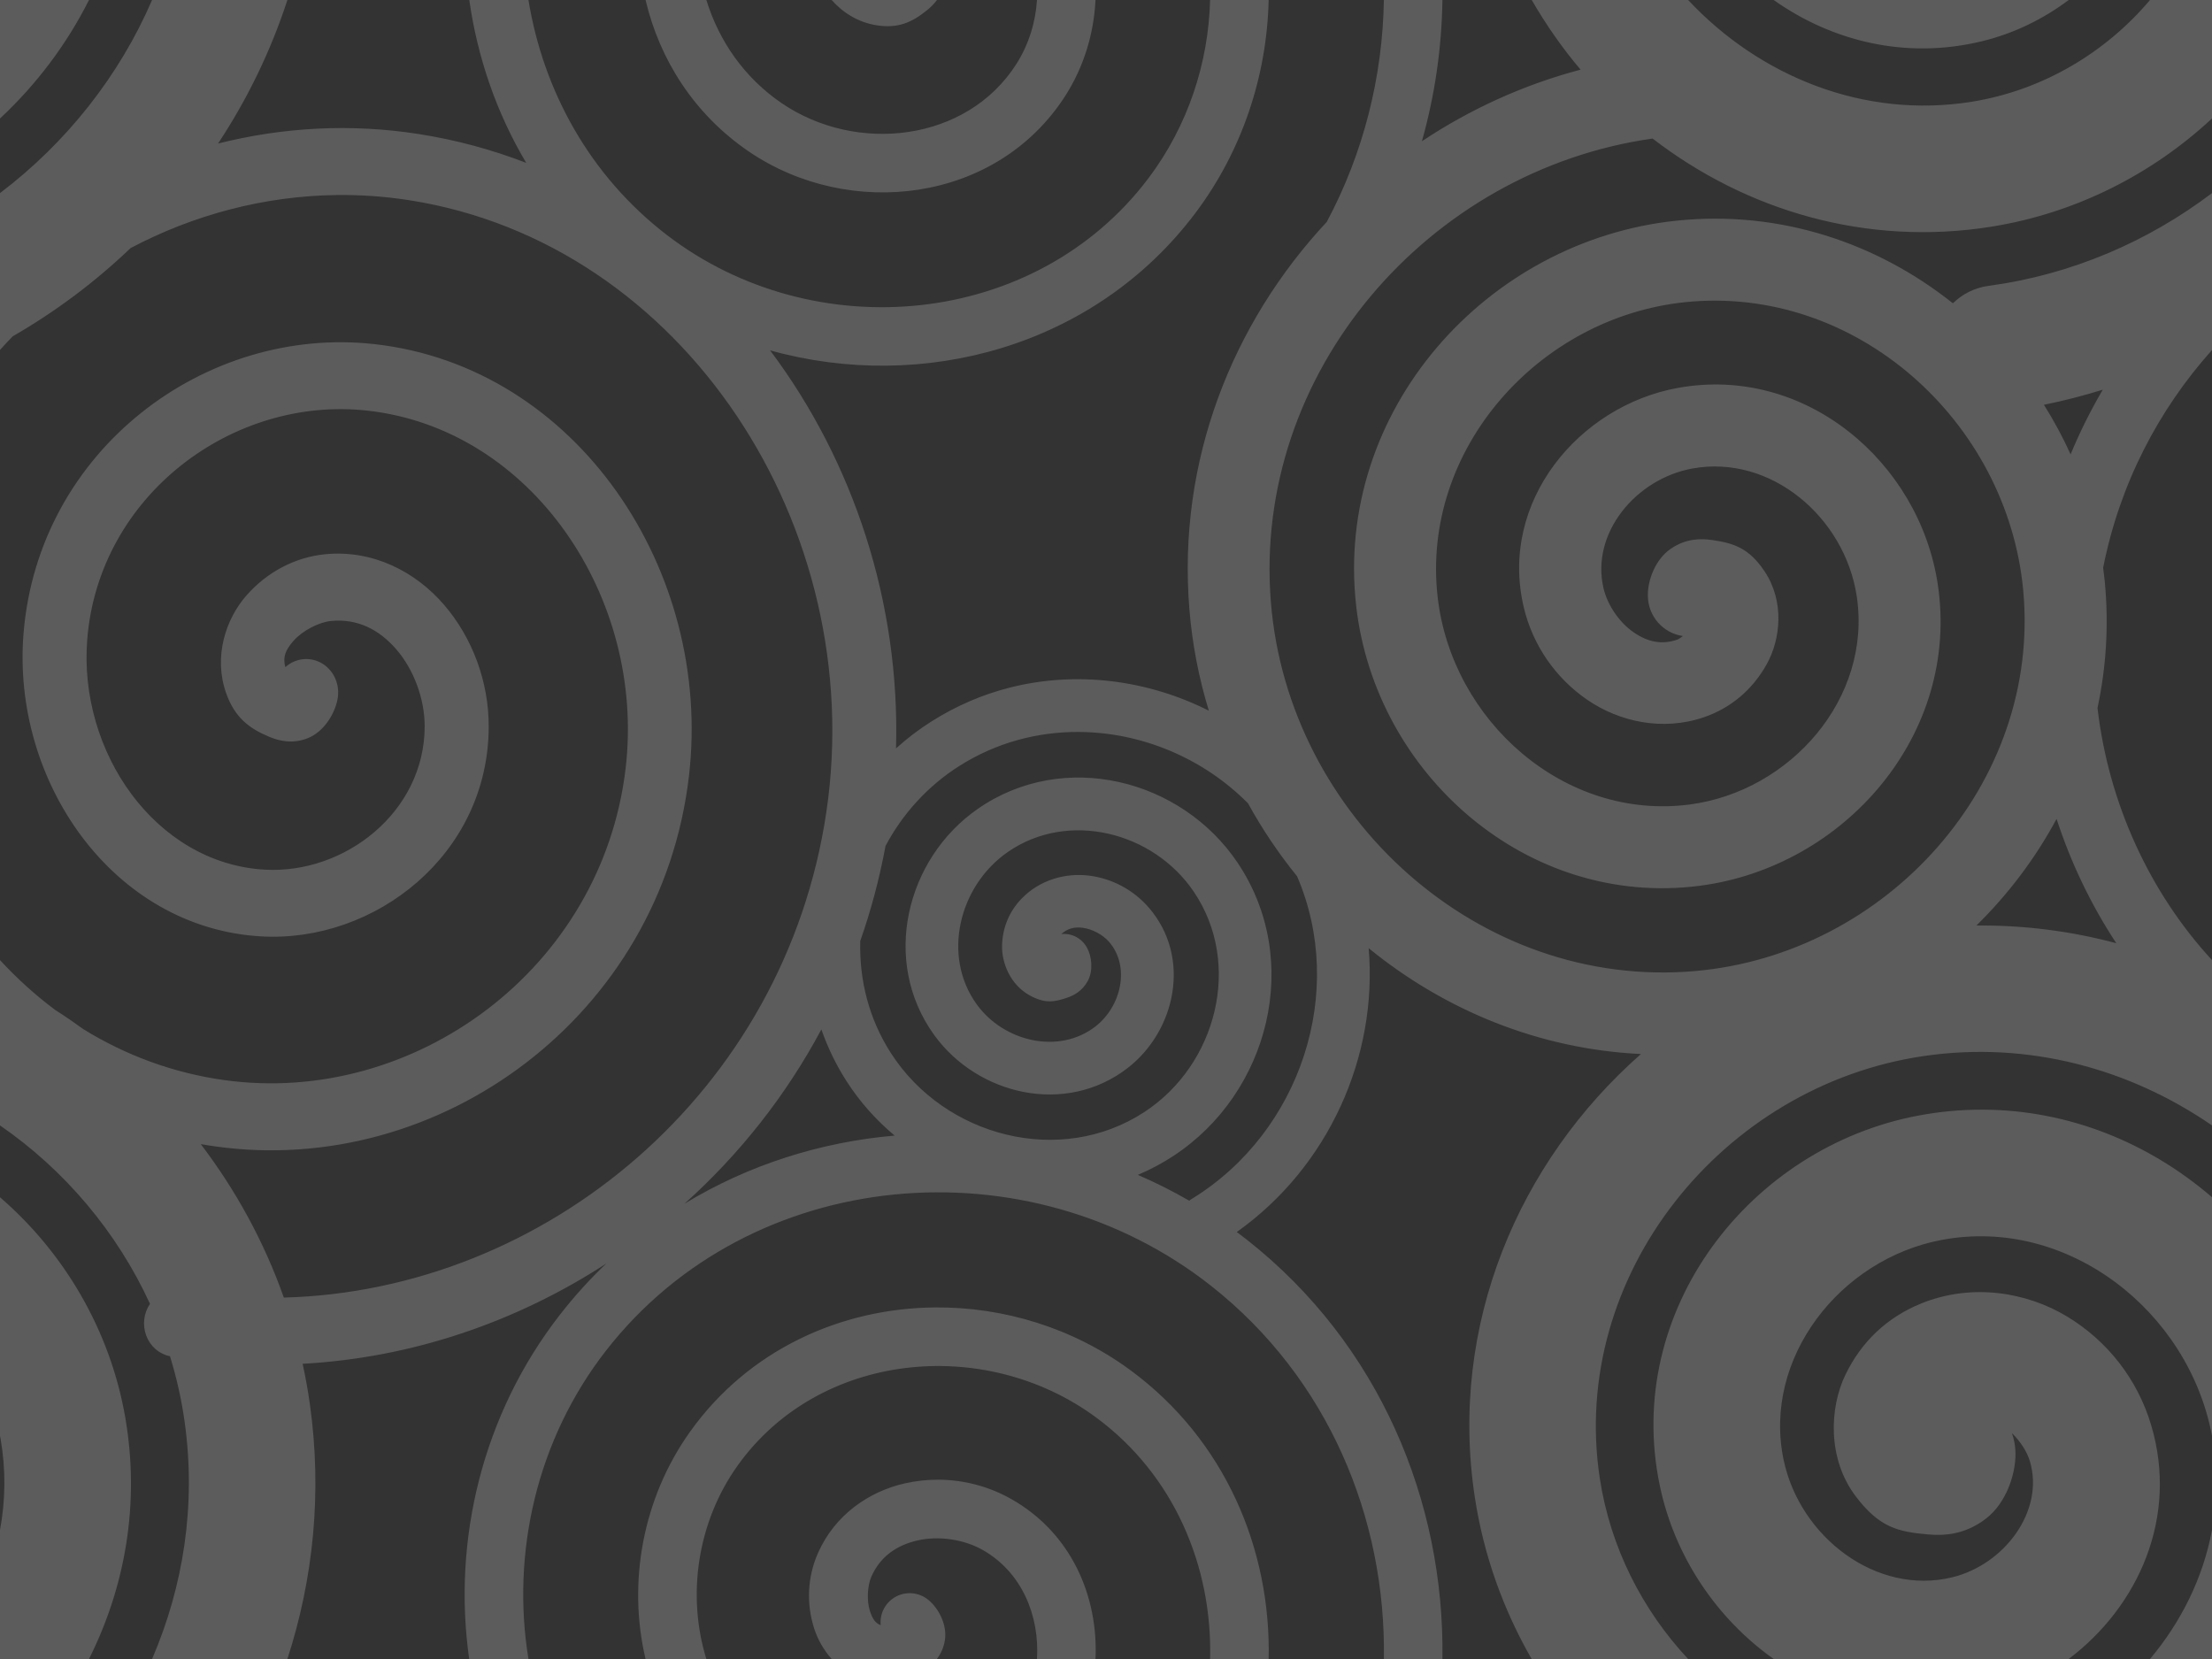 <?xml version="1.0" encoding="UTF-8" standalone="no"?>
<svg xmlns:svg="http://www.w3.org/2000/svg" xmlns="http://www.w3.org/2000/svg" version="1.0" width="640" height="480" id="svg2383">
<rect width="100%" height="100%" fill="#333333" stroke="none"/>
<defs id="defs2385"/>
<path d="M 0,0 L 0,34.28 C 10.54,24.46 19.30,12.83 25.75,0 L 0,0 z M 44,0 C 34.52,21.97 19.20,41.32 0,55.87 L 0,101.25 C 1.20,99.90 2.43,98.60 3.68,97.31 C 16.07,90.17 27.50,81.60 37.75,71.81 C 37.76,71.80 37.77,71.79 37.78,71.78 C 56.02,62.14 76.43,56.70 97.37,56.43 C 104.35,56.34 111.39,56.83 118.43,57.93 C 197.89,70.36 251.27,152.69 239.09,234.93 C 227.08,316.03 157.81,373.43 82.12,375.43 C 76.44,359.32 68.24,344.36 58.09,331.03 C 59.53,331.28 60.97,331.51 62.43,331.71 C 127.07,340.73 191.26,294.08 199.34,224.5 C 206.24,165.06 166.87,106.09 108.31,99.56 C 59.53,94.12 11.14,130.06 6.81,183.25 C 3.32,226.04 32.65,268.50 75.62,270.93 C 108.51,272.79 141.31,247.23 141.40,210.28 C 141.43,197.21 136.68,184.50 128.43,174.93 C 120.18,165.37 107.81,158.97 93.96,160.37 C 85.39,161.24 77.31,165.45 71.31,172.28 C 65.31,179.10 61.70,190.01 65.43,200.56 C 67.93,207.60 72.07,210.75 77.90,213.18 C 80.82,214.40 84.67,215.33 89.09,213.56 C 93.51,211.79 96.71,206.91 97.62,202.5 C 98.49,198.42 96.79,194.21 93.37,192.06 C 89.95,189.91 85.58,190.30 82.56,193.03 C 81.77,190.13 82.55,188.12 84.93,185.40 C 87.54,182.44 92.27,180.03 95.71,179.68 C 103.36,178.91 109.68,182.09 114.71,187.93 C 119.75,193.77 122.89,202.27 122.87,210.21 C 122.81,234.94 99.75,252.93 76.62,251.62 C 44.92,249.83 22.60,217.44 25.25,184.90 C 28.63,143.28 67.38,114.46 106.34,118.81 C 154.04,124.13 186.73,173.04 181.03,222.15 C 174.26,280.48 119.61,320.14 64.84,312.5 C 50.03,310.43 36.36,305.30 24.18,297.81 C 21.49,295.85 18.74,293.97 15.93,292.18 C 10.20,287.90 4.87,283.06 0,277.78 L 0,325.62 C 18.60,338.44 33.80,356.32 43.40,377.25 C 41.58,379.90 41.16,383.36 42.31,386.43 C 43.47,389.54 46.07,391.78 49.18,392.40 C 51.09,398.58 52.52,404.93 53.43,411.46 C 56.78,435.48 53.07,458.95 44,480 L 83.15,480 C 90.64,456.94 93.24,431.99 89.68,406.43 C 89.13,402.43 88.41,398.49 87.56,394.59 C 119.02,392.87 149.26,382.59 175.40,365.59 C 170.63,370.12 166.16,375.06 162,380.40 C 139.58,409.19 130.86,445.61 135.75,480 L 152.90,480 C 147.88,449.34 155.30,416.50 175.34,390.78 C 217.20,337.03 297.49,330.33 350.40,372.03 C 384.28,398.73 401.05,439.30 400.40,480 L 417.34,480 C 418.00,434.36 399.08,388.88 360.84,358.75 C 359.85,357.97 358.84,357.21 357.84,356.46 C 384.42,337.58 398.66,305.66 396,274.34 C 417.96,292.26 445.27,303.57 474.78,304.96 C 439.41,336.10 419.12,383.34 426.71,433.21 C 429.27,449.99 434.98,465.80 443.15,480 L 488.43,480 C 475.19,465.83 465.91,447.70 462.87,427.71 C 453.94,369.03 498.40,313.98 556.71,305.53 C 586.93,301.14 616.24,309.25 640,325.62 L 640,277.78 C 621.96,258.23 610.09,232.42 606.87,204.84 C 609.37,193.19 610.17,180.99 609,168.5 C 608.86,167.08 608.68,165.68 608.5,164.28 C 613.31,139.98 624.55,118.52 640,101.28 L 640,55.87 C 621.47,69.90 599.33,79.49 575.31,82.71 C 571.27,83.26 567.74,85.11 565.03,87.75 C 543.14,70.31 515.07,60.75 485.15,63.84 C 430.10,69.51 385.93,118.92 392.40,175.46 C 397.95,223.91 441.79,262.77 491.81,256.28 C 533.65,250.85 567.22,212.50 560.65,169 C 555.33,133.77 522.38,105.47 485.37,112.25 C 456.78,117.48 433.64,145.15 440.87,175.71 C 443.47,186.70 450.10,196.21 459.28,202.5 C 468.46,208.78 480.98,211.65 493.06,207.5 C 500.82,204.82 507.07,199.53 511.15,192.21 C 515.23,184.90 516.34,173.95 510.53,165.28 C 506.09,158.66 501.78,157.17 495.40,156.25 C 492.21,155.78 487.86,155.72 483.40,158.78 C 478.94,161.83 476.67,167.93 476.78,172.40 C 476.83,178.26 481.14,183.20 486.93,184.03 C 486.36,184.41 485.75,184.90 485.31,185.06 C 480.79,186.61 476.79,185.78 472.68,182.96 C 468.57,180.15 465.12,175.13 463.96,170.25 C 460.18,154.25 473.35,138.54 489.62,135.56 C 512.40,131.39 533.77,149.73 537.21,172.5 C 541.67,201.97 518.06,228.98 488.78,232.78 C 452.65,237.46 420.07,208.59 415.96,172.78 C 411.07,130.02 445.21,91.80 487.56,87.43 C 536.93,82.34 580.76,121.82 585.37,170.71 C 590.64,226.69 545.85,276.13 490.40,280.96 C 427.83,286.41 372.76,236.27 367.71,174.28 C 362.31,107.82 413.33,49.23 478.15,40.09 C 505.20,60.93 540.03,71.41 576.34,65.56 C 600.67,61.63 622.71,50.37 640,34.28 L 640,0 L 622.06,0 C 609.25,15.19 591.03,26.13 570.53,29.43 C 539.25,34.48 509.04,22.03 488.43,0 L 443.18,0 C 447.30,7.15 452.02,13.91 457.31,20.15 C 440.80,24.52 425.31,31.60 411.40,40.87 C 415.17,27.51 417.14,13.75 417.34,0 L 400.40,0 C 400.04,22.09 394.55,44.23 383.87,64.21 C 356.48,93.56 340.64,133.42 344.12,176.21 C 344.94,186.32 346.86,196.17 349.75,205.62 C 332.10,196.73 311.59,194.04 292.21,198.93 C 284.34,200.92 276.66,204.19 269.43,208.78 C 265.78,211.09 262.39,213.69 259.25,216.53 C 260.44,174.33 246.91,133.45 222.81,101.37 C 266.87,113.66 316.64,100.42 345.81,61.71 C 359.49,43.56 366.57,21.76 367.06,0 L 350.12,0 C 349.65,18.17 343.72,36.38 332.31,51.53 C 299.61,94.92 235.51,100.65 192.96,68 C 170.57,50.81 157.19,26.20 152.90,0 L 135.78,0 C 138.13,16.53 143.61,32.61 152.25,47.12 C 142.37,43.30 131.98,40.47 121.15,38.78 C 101.44,35.69 81.76,36.82 63.09,41.53 C 71.58,28.69 78.36,14.73 83.15,0 L 44,0 z M 186.78,0 C 190.85,17.22 200.78,33.00 216.62,43.81 C 245.72,63.66 288.41,58.81 308.31,27.59 C 313.60,19.28 316.51,9.66 316.96,0 L 300.03,0 C 299.62,6.48 297.62,12.94 294.06,18.53 C 279.71,41.04 247.84,44.63 226.15,29.84 C 215.28,22.42 208.02,11.80 204.37,0 L 186.78,0 z M 240.62,0 C 243.83,3.63 248.22,6.45 253.59,7.31 C 259.90,8.32 263.91,6.43 268.21,2.96 C 269.19,2.18 270.20,1.20 271.09,0 L 240.62,0 z M 513.18,0 C 530.04,11.93 551.41,17.29 573.46,11.93 C 582.59,9.71 591.13,5.57 598.53,0 L 513.18,0 z M 608.40,112.75 C 604.90,118.72 601.78,124.95 599.09,131.46 C 596.84,126.50 594.26,121.70 591.37,117.12 C 597.15,115.95 602.84,114.48 608.40,112.75 z M 312.25,211.78 C 330.26,211.90 348.11,219.32 361.09,232.43 C 365.19,239.89 369.95,246.95 375.28,253.53 C 389.60,286.75 376.44,327.31 345.09,346.71 C 344.73,346.92 344.40,347.15 344.09,347.40 C 339.25,344.60 334.29,342.12 329.21,339.93 C 332.75,338.44 336.20,336.62 339.53,334.43 C 367.21,316.27 377.07,277.86 358.06,249.59 C 341.76,225.35 307.73,216.78 282.90,234.03 C 262.11,248.47 254.82,278.15 270.34,299.53 C 282.92,316.86 308.37,322.87 326.28,309 C 340.14,298.26 344.81,277.04 332.43,262.65 C 327.97,257.47 321.75,254.16 315.06,253.34 C 308.36,252.51 300.82,254.50 295.46,260.12 C 292.00,263.76 290.09,268.35 289.93,273.46 C 289.77,278.58 292.31,284.90 297.93,288 C 302.32,290.41 305.03,289.96 308.81,288.65 C 310.70,287.99 313.13,286.78 314.75,283.78 C 316.36,280.77 315.86,276.69 314.53,274.25 C 313.08,271.51 310.13,269.94 307.06,270.25 C 308.76,268.73 310.69,268.12 313.21,268.43 C 316.00,268.78 319.09,270.42 320.93,272.56 C 327.05,279.67 324.44,291.18 316.93,297 C 306.36,305.18 290.46,301.42 282.62,290.62 C 272.45,276.60 277.44,256.33 291.56,246.53 C 309.01,234.41 333.72,240.62 345.46,258.09 C 359.51,278.97 351.99,308.04 331.15,321.71 C 306.84,337.67 273.36,328.93 257.78,304.71 C 251.35,294.73 248.59,283.43 248.90,272.25 C 252.00,263.42 254.45,254.24 256.21,244.75 C 261.12,235.52 268.36,227.45 277.56,221.62 C 288.27,214.83 300.29,211.69 312.25,211.78 z M 595.03,236.93 C 599.21,249.74 605.03,261.85 612.31,272.90 C 599.32,269.42 585.73,267.65 571.84,267.78 C 581.06,258.72 588.92,248.32 595.03,236.93 z M 237.65,297.84 C 239.47,303.04 241.88,308.09 245,312.93 C 248.85,318.91 253.55,324.13 258.84,328.56 C 237.47,330.41 216.57,337.00 198.03,348.28 C 213.84,334.11 227.36,317.11 237.65,297.84 z M 573.81,321.06 C 567.62,321.03 561.33,321.58 555,322.78 C 506.31,331.95 469.58,379.16 480.25,429.93 C 484.54,450.37 496.70,468.33 513.18,480 L 598.53,480 C 618.66,464.83 630.35,439.03 622.40,412.34 C 618.44,399.04 609.76,387.97 598.06,380.90 C 586.35,373.83 570.46,371.16 555.75,377.18 C 545.99,381.18 538.63,388.10 533.96,397.71 C 529.30,407.33 528.69,422.04 536.90,432.90 C 543.76,441.98 549.18,443.21 557.90,443.96 C 562.26,444.34 568.40,444.17 574.62,439.37 C 580.84,434.57 583.58,425.41 583.09,419.31 C 582.97,417.72 582.64,416.15 582.12,414.65 C 584.47,416.94 586.46,419.92 587.31,422.78 C 591.58,437.13 579.98,452.69 564.81,456.37 C 542.92,461.69 520.74,444.71 516.06,422.40 C 509.90,393.08 532.30,364.30 561.78,358.75 C 598.16,351.89 633.22,379.24 640,415.43 L 640,346.40 C 621.86,330.74 598.67,321.17 573.81,321.06 z M 0,346.40 L 0,415.43 C 0.05,415.75 0.13,416.05 0.18,416.37 C 1.73,425.32 1.58,434.18 0,442.68 L 0,480 L 25.75,480 C 36.23,459.11 40.54,435.01 36.25,410.15 C 31.88,384.90 18.59,362.45 0,346.40 z M 270.53,378.28 C 243.35,378.51 216.61,390.47 199.65,414.25 C 185.92,433.50 181.55,457.92 186.78,480 L 204.37,480 C 198.69,461.64 201.71,440.45 213.40,424.06 C 236.94,391.06 284.91,386.39 317.06,410.06 C 339.77,426.77 350.81,453.35 350.12,480 L 367.06,480 C 367.77,448.26 354.45,416.59 327.06,396.43 C 310.41,384.18 290.35,378.11 270.53,378.28 z M 271.68,428.12 C 268.37,428.09 265.05,428.45 261.81,429.18 C 251.43,431.52 241.56,438.29 236.68,449.31 C 233.64,456.16 233.22,463.92 235.59,471.25 C 236.58,474.32 238.30,477.37 240.62,480 L 271.09,480 C 272.16,478.54 273.06,476.76 273.40,474.46 C 274.03,470.27 271.78,465.70 268.93,463.18 C 266.35,460.82 262.56,460.28 259.43,461.84 C 256.30,463.40 254.47,466.73 254.81,470.21 C 253.22,469.59 252.44,468.39 251.68,466.06 C 250.72,463.09 250.99,458.70 252.12,456.15 C 254.69,450.35 259.43,447.06 265.53,445.68 C 271.63,444.31 278.85,445.35 284.34,448.46 C 295.65,454.88 300.81,467.47 300.03,480 L 316.96,480 C 317.81,461.83 309.92,443.54 292.65,433.75 C 286.21,430.09 278.96,428.18 271.68,428.12 z M 640,442.68 C 637.43,456.47 631.09,469.28 622.06,480 L 640,480 L 640,442.68 z" style="fill:#ffffff;fill-opacity:0.2;"/>
</svg>
